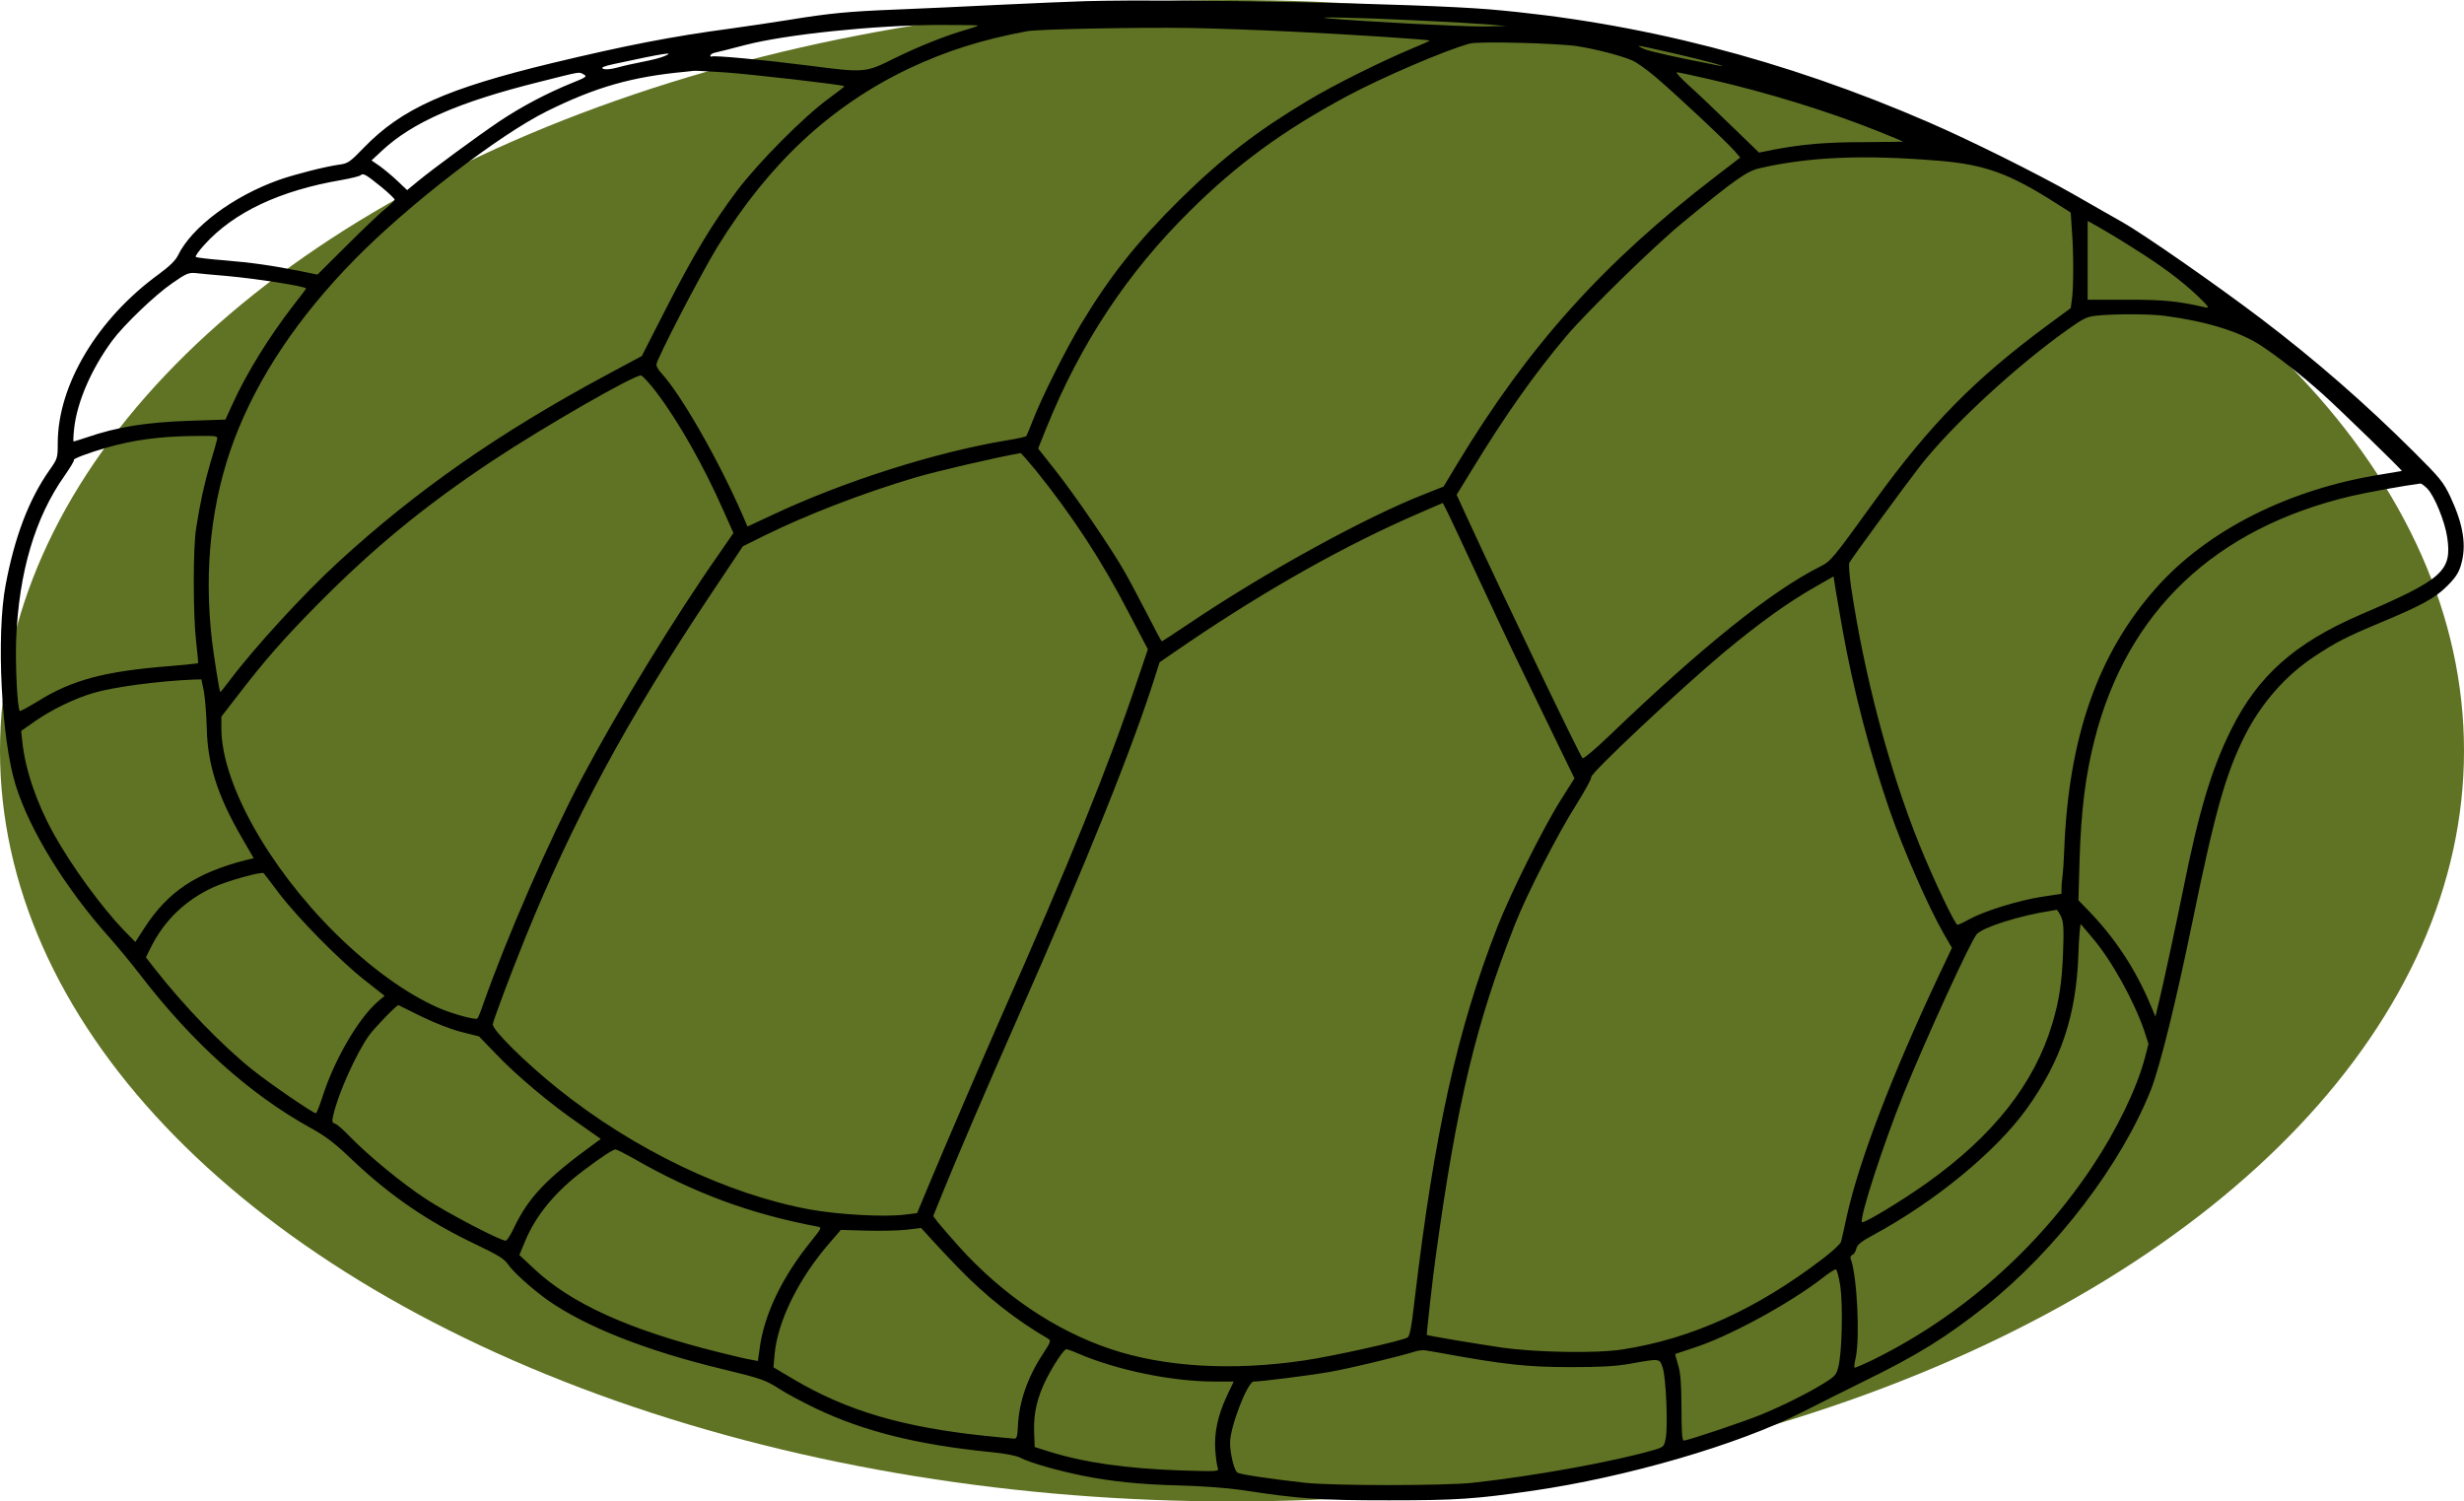 <svg width="64" height="39" viewBox="0 0 64 39" fill="none" xmlns="http://www.w3.org/2000/svg">
<ellipse cx="32" cy="19.5" rx="32" ry="19.5" fill="#607324"/>
<path d="M28.2 0.03C27.83 0.04 26.83 0.084 25.975 0.124C25.125 0.168 23.92 0.222 23.3 0.247C22.04 0.297 21.565 0.341 20.475 0.519C20.065 0.583 19.39 0.687 18.975 0.742C17.43 0.949 16.25 1.181 14.35 1.636C11.59 2.304 10.44 2.818 9.455 3.831C9.09 4.211 9.035 4.246 8.815 4.276C8.455 4.325 7.675 4.523 7.25 4.671C6.055 5.096 4.975 5.902 4.62 6.639C4.56 6.762 4.4 6.92 4.13 7.118C2.535 8.275 1.505 9.99 1.5 11.502C1.5 11.903 1.495 11.913 1.28 12.219C0.75 12.975 0.38 13.944 0.145 15.2C-0.1 16.495 0.035 19.204 0.405 20.39C0.77 21.566 1.7 23.074 2.835 24.344C3.05 24.587 3.42 25.031 3.65 25.333C5.005 27.093 6.485 28.422 8.065 29.297C8.47 29.52 8.695 29.693 9.16 30.138C10.13 31.057 11.115 31.734 12.375 32.332C12.945 32.604 13.095 32.698 13.195 32.841C13.325 33.039 13.83 33.489 14.225 33.771C15.21 34.463 16.795 35.09 18.775 35.565C19.775 35.807 19.885 35.847 20.255 36.084C20.43 36.198 20.845 36.42 21.175 36.578C22.435 37.181 23.825 37.527 25.75 37.72C26.1 37.755 26.395 37.809 26.5 37.864C26.77 38.002 27.435 38.19 28.125 38.333C28.86 38.481 29.62 38.56 30.625 38.585C31.215 38.6 31.88 38.649 32.25 38.704C33.765 38.936 34.27 38.971 36.075 38.971C37.845 38.971 38.325 38.936 39.8 38.724C42.26 38.368 45.145 37.527 46.8 36.687C47.2 36.484 47.925 36.119 48.41 35.881C49.805 35.199 50.545 34.739 51.57 33.929C53.405 32.471 55.11 30.236 55.875 28.289C56.11 27.676 56.515 26.04 56.945 23.949C57.535 21.072 57.815 20.078 58.325 19.075C58.745 18.255 59.38 17.533 60.12 17.049C60.655 16.693 60.92 16.554 61.805 16.183C62.895 15.729 63.24 15.541 63.555 15.229C63.775 15.012 63.86 14.883 63.92 14.681C64.07 14.177 63.99 13.643 63.645 12.901C63.46 12.516 63.385 12.422 62.685 11.725C61.445 10.489 60.125 9.337 58.725 8.275C57.55 7.385 55.675 6.08 55.125 5.769C54.905 5.645 54.33 5.319 53.85 5.042C52.94 4.523 51.175 3.643 50.1 3.178C46.345 1.547 42.565 0.573 38.675 0.242C36.895 0.094 30.7 -0.035 28.2 0.03ZM36.675 0.524C37.555 0.564 38.465 0.618 38.7 0.638L39.125 0.677L38.49 0.687C37.98 0.692 35.415 0.559 34.525 0.48C33.955 0.43 35.275 0.455 36.675 0.524ZM25.4 0.662C25.4 0.677 25.27 0.722 25.115 0.766C24.565 0.924 23.87 1.201 23.235 1.513C22.475 1.893 22.47 1.893 20.975 1.7C19.815 1.552 18.54 1.434 18.49 1.468C18.465 1.478 18.45 1.468 18.45 1.443C18.45 1.419 18.5 1.384 18.565 1.369C18.625 1.359 18.985 1.265 19.365 1.167C20.415 0.895 22.69 0.657 24.365 0.648C24.935 0.648 25.4 0.653 25.4 0.662ZM33.55 0.821C35.105 0.895 37.105 1.028 37.13 1.053C37.14 1.063 36.94 1.152 36.685 1.256C35.905 1.582 34.655 2.2 33.975 2.61C32.645 3.406 31.76 4.088 30.645 5.185C29.535 6.283 28.84 7.158 28.09 8.398C27.7 9.041 27.04 10.356 26.825 10.924C26.745 11.127 26.67 11.31 26.655 11.329C26.64 11.344 26.41 11.399 26.15 11.438C24.285 11.75 21.935 12.496 20.07 13.371L19.415 13.677L19.275 13.351C18.645 11.913 17.68 10.232 17.17 9.683C17.105 9.614 17.05 9.52 17.05 9.471C17.05 9.337 18.2 7.123 18.635 6.411C19.975 4.241 21.575 2.753 23.6 1.784C24.575 1.325 25.49 1.033 26.675 0.811C26.97 0.756 29.555 0.707 30.9 0.727C31.545 0.737 32.74 0.781 33.55 0.821ZM40.98 1.201C41.465 1.28 42.08 1.438 42.39 1.567C42.49 1.607 42.755 1.794 42.975 1.977C43.47 2.392 44.895 3.727 45.07 3.94L45.2 4.093L44.57 4.577C41.645 6.821 39.705 8.981 37.855 12.041L37.495 12.639L37.02 12.827C35.47 13.43 32.855 14.869 30.89 16.193C30.51 16.45 30.19 16.658 30.175 16.658C30.165 16.658 29.995 16.342 29.8 15.956C29.6 15.57 29.34 15.076 29.215 14.859C28.875 14.256 27.915 12.852 27.41 12.214L26.965 11.651L27.185 11.102C28.065 8.927 29.28 7.088 30.9 5.487C32.135 4.261 33.34 3.381 35 2.491C35.925 1.997 37.555 1.3 38.175 1.132C38.405 1.068 40.465 1.122 40.98 1.201ZM43.465 1.384C44.215 1.552 45.045 1.78 44.625 1.7C43.53 1.488 42.845 1.335 42.7 1.27C42.605 1.231 42.545 1.191 42.565 1.191C42.59 1.186 42.995 1.275 43.465 1.384ZM17.26 1.458C17.17 1.498 16.92 1.562 16.71 1.602C16.5 1.641 16.195 1.71 16.035 1.755C15.85 1.804 15.715 1.814 15.66 1.784C15.605 1.755 15.68 1.72 15.955 1.661C17.26 1.379 17.555 1.335 17.26 1.458ZM18.8 1.878C19.465 1.923 21.895 2.2 21.93 2.239C21.94 2.249 21.75 2.397 21.51 2.57C20.87 3.04 19.705 4.211 19.14 4.958C18.49 5.828 18.035 6.579 17.295 8.023L16.67 9.248L15.72 9.758C12.955 11.245 10.805 12.748 8.795 14.592C7.885 15.427 6.615 16.811 5.96 17.681C5.835 17.849 5.725 17.983 5.72 17.978C5.7 17.958 5.555 17.053 5.505 16.633C5.29 14.77 5.49 13 6.085 11.418C6.695 9.802 7.745 8.235 9.225 6.727C10.625 5.304 12.955 3.51 14.2 2.892C15.465 2.264 16.415 1.992 17.8 1.864C17.895 1.854 18 1.844 18.025 1.839C18.055 1.834 18.4 1.854 18.8 1.878ZM15.16 1.933C15.255 1.982 15.23 2.007 14.87 2.15C14.21 2.417 13.555 2.763 12.975 3.149C12.355 3.569 11.26 4.375 10.85 4.711L10.575 4.938L10.325 4.701C10.19 4.572 9.98 4.399 9.865 4.315L9.65 4.167L9.915 3.92C10.71 3.178 11.9 2.654 14 2.13C15.135 1.844 15.03 1.864 15.16 1.933ZM44.395 2.056C45.9 2.402 47.46 2.882 48.75 3.396C49.12 3.544 49.43 3.673 49.435 3.678C49.44 3.683 48.99 3.688 48.435 3.692C47.425 3.692 46.815 3.747 46.08 3.885L45.69 3.964L44.955 3.253C44.555 2.862 44.06 2.392 43.855 2.21C43.655 2.027 43.515 1.878 43.555 1.878C43.59 1.878 43.97 1.957 44.395 2.056ZM50.375 4.177C51.55 4.276 52.185 4.503 53.38 5.264L53.785 5.521L53.815 5.981C53.86 6.559 53.86 7.41 53.82 7.746L53.785 8.003L53.155 8.467C51.275 9.861 50.135 11.023 48.7 13C47.6 14.523 47.555 14.577 47.28 14.715C46.01 15.353 44.22 16.787 41.81 19.1C41.43 19.466 41.125 19.718 41.105 19.693C41.025 19.609 39.115 15.63 38.125 13.485L37.835 12.852L38.25 12.175C39.105 10.776 39.855 9.713 40.69 8.724C41.24 8.077 42.975 6.381 43.705 5.783C45.065 4.661 45.375 4.444 45.705 4.37C46.99 4.073 48.41 4.014 50.375 4.177ZM9.915 4.864C10.1 5.017 10.25 5.161 10.25 5.185C10.25 5.21 10.145 5.314 10.015 5.418C9.88 5.526 9.43 5.951 9.01 6.372L8.245 7.133L7.835 7.049C7.07 6.896 6.54 6.821 5.83 6.762C5.445 6.732 5.11 6.693 5.085 6.673C5.065 6.658 5.165 6.515 5.305 6.362C6.065 5.516 7.27 4.948 8.87 4.676C9.115 4.632 9.34 4.577 9.365 4.553C9.43 4.488 9.5 4.528 9.915 4.864ZM55.365 6.416C56.12 6.886 56.635 7.266 57.075 7.681C57.345 7.939 57.395 8.008 57.3 7.988C56.565 7.82 56.22 7.785 55.25 7.785H54.225V6.762V5.739L54.5 5.892C54.65 5.976 55.04 6.208 55.365 6.416ZM5.875 7.167C6.66 7.237 7.95 7.439 7.95 7.494C7.95 7.504 7.805 7.696 7.63 7.919C7 8.729 6.4 9.698 6.035 10.504L5.855 10.899L4.94 10.929C3.795 10.969 3.045 11.087 2.23 11.369C2.065 11.423 1.925 11.468 1.91 11.468C1.9 11.468 1.905 11.319 1.925 11.137C2 10.445 2.37 9.589 2.915 8.848C3.215 8.443 4.02 7.667 4.475 7.355C4.83 7.108 4.895 7.078 5.075 7.093C5.185 7.108 5.545 7.138 5.875 7.167ZM56.235 8.205C57.315 8.349 58.165 8.611 58.72 8.972C59.19 9.283 59.76 9.728 60.325 10.232C60.74 10.603 62.41 12.224 62.385 12.234C62.38 12.234 62.13 12.278 61.825 12.328C59.45 12.709 57.34 13.771 56.015 15.259C54.49 16.969 53.725 19.154 53.615 22.105C53.595 22.669 53.55 22.915 53.55 22.96C53.55 23.01 53.545 23.059 53.545 23.109V23.217L53.025 23.296C52.425 23.39 51.545 23.662 51.155 23.875C51.005 23.959 50.865 24.023 50.845 24.023C50.78 24.023 50.21 22.822 49.85 21.927C49.065 19.98 48.415 17.518 48.075 15.21C48.035 14.918 48.015 14.651 48.035 14.617C48.13 14.453 49.515 12.565 49.87 12.11C50.685 11.062 52.38 9.496 53.725 8.547C54.105 8.275 54.21 8.225 54.45 8.2C54.915 8.151 55.825 8.151 56.235 8.205ZM17.055 10.197C17.615 10.934 18.27 12.086 18.79 13.262L19.05 13.845L18.685 14.374C17.515 16.045 16.06 18.428 15.11 20.217C14.26 21.828 13.165 24.339 12.545 26.099C12.485 26.277 12.42 26.435 12.4 26.455C12.36 26.504 11.75 26.336 11.375 26.173C10.54 25.802 9.615 25.135 8.695 24.226C6.96 22.501 5.75 20.326 5.75 18.917V18.615L6.17 18.072C6.875 17.152 7.385 16.574 8.25 15.699C9.715 14.221 11.025 13.143 12.795 11.967C14.105 11.097 16.485 9.728 16.65 9.753C16.69 9.758 16.875 9.96 17.055 10.197ZM5.635 11.428C5.62 11.492 5.545 11.764 5.46 12.036C5.31 12.55 5.2 13.045 5.095 13.717C5.01 14.236 5.015 15.996 5.095 16.673C5.13 16.969 5.15 17.216 5.145 17.226C5.135 17.236 4.81 17.266 4.425 17.301C2.715 17.434 1.87 17.661 0.975 18.22C0.73 18.368 0.525 18.482 0.515 18.467C0.45 18.403 0.395 17.271 0.42 16.604C0.49 14.864 0.91 13.44 1.68 12.353C1.825 12.145 1.935 11.962 1.92 11.947C1.89 11.918 2.295 11.764 2.775 11.626C3.465 11.428 4.155 11.334 5.045 11.325C5.66 11.319 5.66 11.319 5.635 11.428ZM26.905 12.219C27.85 13.391 28.62 14.567 29.315 15.912L29.815 16.866L29.535 17.691C28.795 19.896 27.765 22.441 26 26.42C25.575 27.384 24.52 29.831 24.14 30.745L23.82 31.512L23.495 31.551C22.97 31.616 21.785 31.551 21.045 31.418C18.885 31.022 16.47 29.866 14.485 28.274C13.65 27.602 12.8 26.766 12.8 26.608C12.8 26.534 13.27 25.284 13.64 24.369C14.89 21.29 16.27 18.729 18.43 15.486L19.295 14.191L19.85 13.915C20.93 13.381 22.4 12.812 23.745 12.412C24.33 12.239 25.82 11.893 26.505 11.769C26.52 11.764 26.7 11.972 26.905 12.219ZM63.045 12.689C63.23 12.877 63.505 13.544 63.565 13.964C63.69 14.834 63.45 15.047 61.31 15.966C59.605 16.703 58.645 17.553 57.95 18.956C57.44 19.98 57.11 21.082 56.7 23.133C56.515 24.043 56.205 25.486 56.095 25.946L55.985 26.406L55.875 26.144C55.48 25.19 54.945 24.374 54.235 23.642L53.985 23.385L54.015 22.332C54.055 21.052 54.165 20.158 54.405 19.209C55.255 15.877 57.53 13.717 61.085 12.882C61.515 12.783 62.475 12.61 62.865 12.56C62.89 12.555 62.97 12.615 63.045 12.689ZM38.37 14.953C38.71 15.684 39.13 16.574 39.3 16.93C39.47 17.281 39.73 17.815 39.875 18.116C40.02 18.413 40.31 19.011 40.515 19.436L40.895 20.217L40.545 20.771C40.085 21.497 39.225 23.222 38.885 24.097C37.85 26.747 37.255 29.436 36.745 33.751C36.66 34.497 36.615 34.715 36.555 34.744C36.375 34.838 34.62 35.229 33.875 35.338C32.01 35.614 30.24 35.511 28.845 35.041C27.405 34.557 26.05 33.642 24.915 32.387C24.68 32.125 24.43 31.833 24.36 31.749L24.24 31.586L24.505 30.933C24.83 30.128 25.61 28.304 26.41 26.495C28.255 22.323 29.45 19.342 30.03 17.483L30.12 17.202L30.87 16.688C32.905 15.309 34.96 14.152 36.825 13.346L37.475 13.064L37.615 13.341C37.69 13.495 38.03 14.216 38.37 14.953ZM47.85 16.312C48.135 17.909 48.555 19.52 49.085 21.057C49.44 22.081 50.085 23.553 50.49 24.26L50.7 24.621L50.355 25.348C49.145 27.918 48.295 30.133 47.975 31.561C47.905 31.887 47.835 32.199 47.82 32.253C47.81 32.307 47.59 32.51 47.335 32.703C45.625 34.008 43.935 34.774 42.15 35.051C41.48 35.16 39.885 35.13 39 35.002C38.325 34.903 37.09 34.695 37.06 34.675C37.05 34.665 37.215 33.163 37.3 32.575C37.845 28.635 38.335 26.588 39.355 23.998C39.655 23.232 40.47 21.64 40.95 20.889C41.17 20.533 41.345 20.222 41.33 20.187C41.295 20.098 43.655 17.884 44.785 16.94C45.72 16.164 46.45 15.64 47.175 15.229L47.625 14.972L47.685 15.358C47.72 15.57 47.795 16.001 47.85 16.312ZM5.295 17.953C5.325 18.126 5.36 18.551 5.37 18.907C5.39 19.856 5.65 20.667 6.275 21.749L6.59 22.293L6.38 22.342C5.095 22.674 4.365 23.158 3.755 24.097L3.515 24.468L3.215 24.162C2.63 23.553 1.85 22.481 1.39 21.65C0.955 20.864 0.655 19.994 0.58 19.268L0.55 18.986L0.91 18.734C1.35 18.428 1.945 18.141 2.435 17.997C2.955 17.844 4.145 17.686 5.055 17.651L5.23 17.647L5.295 17.953ZM7.25 23.207C7.74 23.85 8.825 24.952 9.475 25.462L9.99 25.867L9.81 26.02C9.32 26.445 8.705 27.488 8.395 28.432C8.31 28.699 8.225 28.917 8.205 28.917C8.13 28.917 7.005 28.145 6.555 27.785C5.77 27.157 4.78 26.134 4.03 25.175L3.79 24.868L3.92 24.606C4.265 23.914 4.805 23.39 5.525 23.054C5.885 22.886 6.805 22.629 6.85 22.683C6.865 22.698 7.045 22.936 7.25 23.207ZM53.535 23.811C53.6 23.964 53.61 24.132 53.585 24.765C53.555 25.531 53.485 25.99 53.305 26.593C52.84 28.151 51.77 29.505 50.03 30.741C49.34 31.23 48.38 31.803 48.36 31.744C48.31 31.586 48.92 29.712 49.45 28.398C50.04 26.944 51.2 24.414 51.345 24.265C51.525 24.077 52.455 23.786 53.25 23.662C53.32 23.652 53.395 23.637 53.415 23.633C53.435 23.633 53.49 23.712 53.535 23.811ZM54.355 24.369C54.855 24.957 55.435 26.01 55.7 26.791L55.805 27.117L55.71 27.483C55.495 28.289 54.975 29.361 54.33 30.325C52.905 32.456 50.935 34.191 48.655 35.318C48.4 35.441 48.18 35.535 48.17 35.525C48.155 35.516 48.17 35.397 48.2 35.268C48.315 34.754 48.235 33.123 48.07 32.698C48.05 32.658 48.075 32.614 48.115 32.594C48.155 32.579 48.2 32.51 48.215 32.436C48.24 32.332 48.335 32.253 48.655 32.08C50.265 31.21 51.845 29.91 52.64 28.803C53.535 27.557 53.93 26.376 53.985 24.774C54 24.329 54.03 23.983 54.05 24.008C54.07 24.028 54.205 24.191 54.355 24.369ZM10.95 26.406C11.295 26.574 11.715 26.737 11.985 26.806L12.44 26.92L12.88 27.374C13.4 27.923 14.29 28.674 15.055 29.198L15.605 29.584L15.47 29.683C14.195 30.607 13.73 31.092 13.34 31.912C13.26 32.085 13.165 32.228 13.135 32.228C12.995 32.228 11.615 31.507 11.075 31.151C10.44 30.736 9.57 30.019 9.085 29.52C8.925 29.352 8.755 29.203 8.705 29.189C8.625 29.164 8.615 29.134 8.66 28.956C8.785 28.398 9.265 27.34 9.59 26.89C9.75 26.672 10.315 26.094 10.35 26.109C10.365 26.119 10.635 26.252 10.95 26.406ZM16.485 30.108C18.03 30.993 19.49 31.532 21.24 31.863C21.345 31.882 21.34 31.902 21.085 32.219C20.305 33.178 19.835 34.166 19.725 35.071L19.685 35.352L19.505 35.318C19.405 35.303 19.02 35.214 18.65 35.12C16.335 34.542 14.82 33.855 13.86 32.945L13.49 32.599L13.63 32.263C13.905 31.581 14.43 30.943 15.175 30.39C15.635 30.044 15.92 29.861 15.985 29.856C16.015 29.856 16.24 29.97 16.485 30.108ZM24.875 32.916C25.6 33.667 26.375 34.28 27.225 34.774C27.305 34.824 27.29 34.863 27.075 35.189C26.685 35.787 26.47 36.415 26.44 37.033C26.43 37.295 26.41 37.369 26.35 37.369C26.31 37.369 25.96 37.335 25.575 37.295C23.43 37.068 21.99 36.642 20.605 35.822L20.09 35.516L20.12 35.175C20.2 34.309 20.75 33.202 21.55 32.283L21.84 31.947L22.51 31.966C22.875 31.976 23.345 31.966 23.55 31.942L23.925 31.897L24.2 32.199C24.35 32.367 24.655 32.688 24.875 32.916ZM47.8 33.405C47.87 33.904 47.845 35.135 47.75 35.501C47.7 35.708 47.66 35.753 47.38 35.926C46.99 36.173 46.285 36.524 45.73 36.751C45.28 36.934 43.835 37.419 43.735 37.419C43.69 37.419 43.675 37.191 43.675 36.563C43.67 35.906 43.65 35.654 43.585 35.446C43.54 35.298 43.505 35.175 43.515 35.169C43.52 35.165 43.73 35.095 43.975 35.016C44.875 34.734 46.48 33.865 47.35 33.187C47.5 33.069 47.65 32.975 47.68 32.97C47.71 32.97 47.76 33.153 47.8 33.405ZM27.985 35.15C29.005 35.59 30.435 35.886 31.555 35.886H32.045L31.87 36.252C31.63 36.771 31.535 37.211 31.565 37.666C31.58 37.868 31.61 38.081 31.63 38.13C31.665 38.224 31.64 38.224 30.665 38.195C29.255 38.145 28.17 37.992 27.25 37.705L26.875 37.587L26.86 37.186C26.845 36.702 26.94 36.297 27.18 35.817C27.38 35.427 27.635 35.046 27.7 35.046C27.72 35.046 27.85 35.09 27.985 35.15ZM37.4 35.14C39.04 35.441 39.65 35.511 40.8 35.511C41.585 35.511 41.95 35.491 42.35 35.422C43.13 35.283 43.105 35.278 43.19 35.54C43.275 35.802 43.325 37.048 43.265 37.364C43.225 37.567 43.21 37.587 43 37.651C41.97 37.957 39.875 38.338 38.25 38.516C37.485 38.595 34.65 38.595 33.9 38.516C33.02 38.417 32.235 38.303 32.145 38.254C32.06 38.209 31.95 37.77 31.95 37.473C31.95 37.063 32.405 35.886 32.565 35.886C32.76 35.886 34.01 35.728 34.515 35.639C35.015 35.555 36.275 35.254 36.775 35.1C36.86 35.076 36.97 35.066 37.025 35.076C37.08 35.086 37.25 35.115 37.4 35.14Z" fill="black"/>
</svg>
